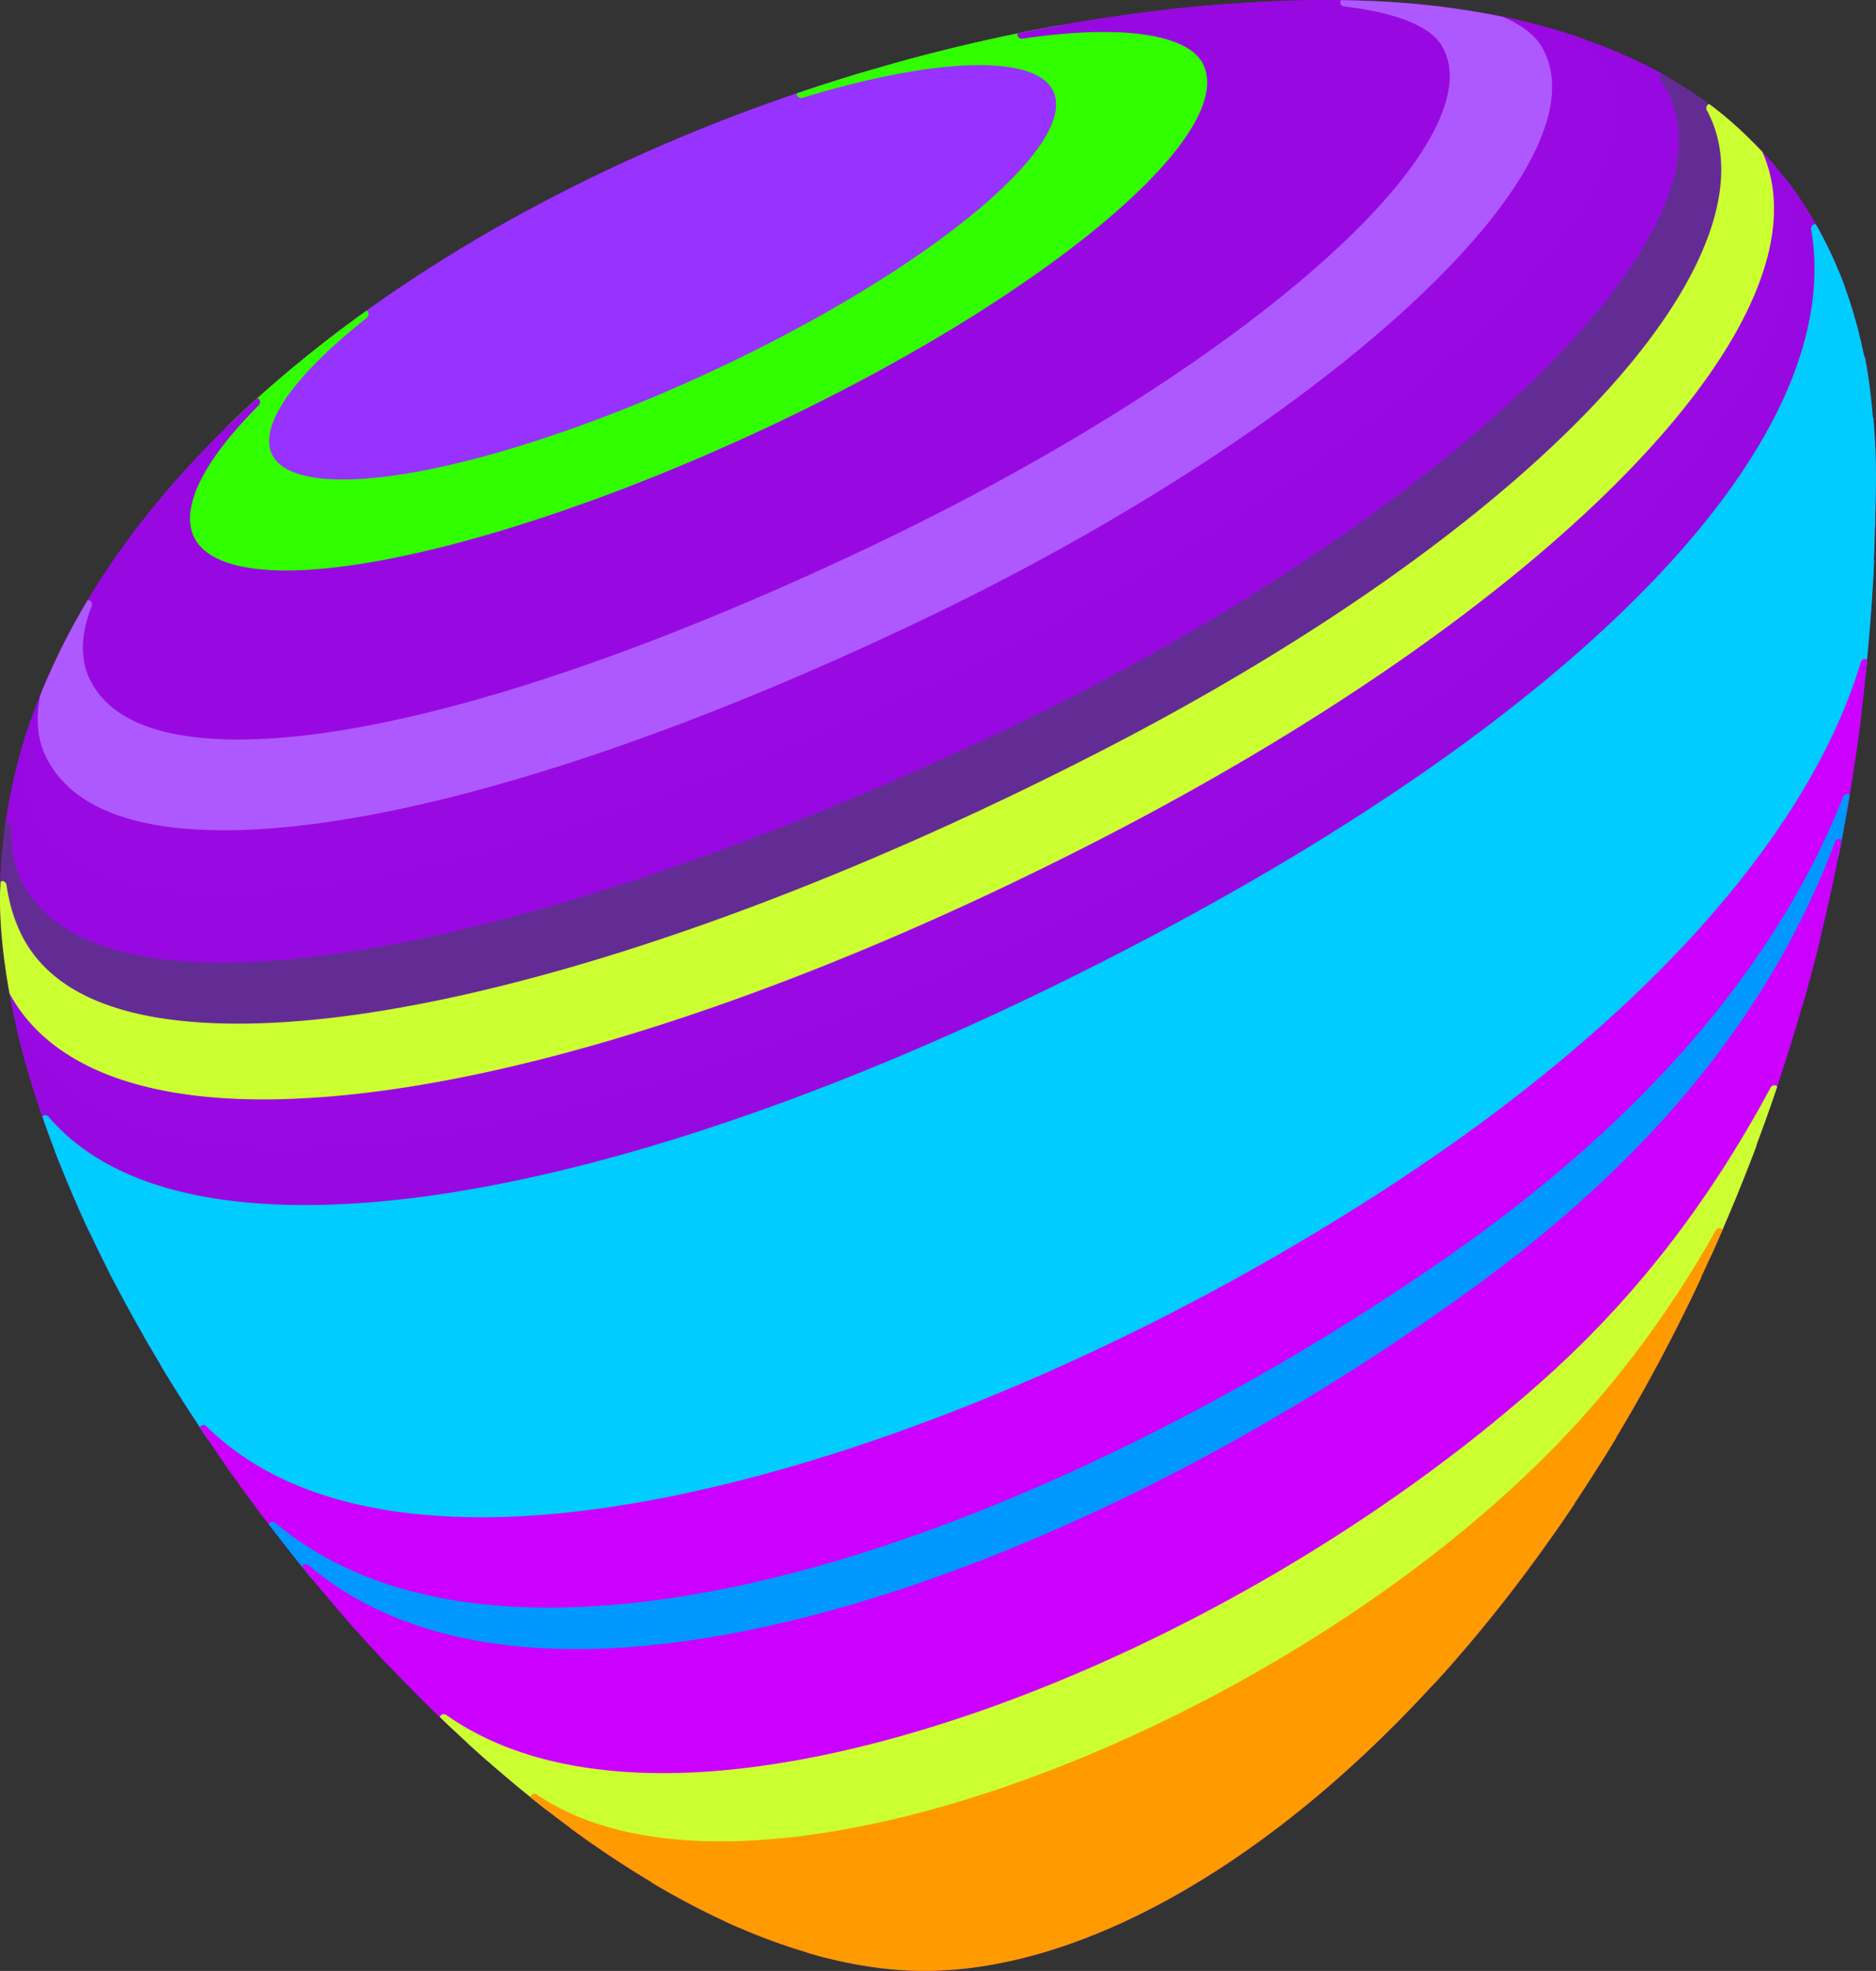 <svg xmlns="http://www.w3.org/2000/svg" xml:space="preserve" style="display:inline" viewBox="0 0 539.541 566.93"><rect x="0" y="0" width="539.541" height="566.93" fill="#333333" stroke="none"/><defs><mask id="a"><image xmlns:xlink="http://www.w3.org/1999/xlink" width="100%" height="100%" mask="url(#mask1)"/></mask></defs><g fill="#990AE3"><path d="M419.434 476.449c-.063-.127-.064-.277-.176-.381a1.266 1.266 0 0 0-.868-.347c-.32 0-.642.121-.886.363-19.216 18.834-51.968 45.584-98.885 66.066-28.334 12.37-53.497 18.645-74.788 18.645-3.631 0-7.136-.19-10.413-.57a1.265 1.265 0 0 0-1.387 1.011c-.031.158.053.293.078.444 11.495 3.39 22.804 5.248 33.742 5.248 46.894.002 103.809-33.08 153.583-90.479"/><path d="M412.585 484.215c14.054-15.381 27.604-32.692 40.293-51.744-.084-.133-.111-.297-.248-.395-.225-.16-.468.268-.725.268-.377 0-1.53 1.363-1.779 1.683-29.367 37.625-88.492 87.776-160.631 110.086-21.198 6.557-40.312 9.881-56.81 9.881-8.395 0-16.034-.865-22.705-2.57a1.266 1.266 0 0 0-1.507.808c-.051.145.012.282.013.43 9.555 4.424 19.044 7.859 28.403 10.271 2.297.17 4.569.4 6.941.4 21.642 0 47.146-6.344 75.803-18.857 42.263-18.453 73.042-41.915 92.952-60.261"/><path d="M464.64 413.037a1.262 1.262 0 0 0-1.721.31C404.425 493.535 293.296 547.402 226.2 547.402c-14.522 0-27.025-2.361-37.161-7.021a1.267 1.267 0 0 0-1.651.564c-.085.164-.042.338-.052.512 8.323 4.982 16.656 9.289 24.947 12.916 6.275 1.35 13 2.15 20.401 2.15 16.752 0 36.118-3.361 57.56-9.992 67.903-21 125.011-67.957 156.369-104.963a469.845 469.845 0 0 0 18.289-28.148c-.089-.129-.123-.291-.262-.383"/><path d="M488.599 367.832c-10.01 17.76-22.618 35.758-38.906 53.754-58.023 64.109-162.945 116.268-233.888 116.268-20.854 0-37.406-3.375-49.827-12.01-.22-.151-1.135-.69-1.384-.69-.396 0-.443-.354-.689-.009-.11.154-.088.339-.12.513 9.538 7.061 19.17 13.326 28.809 18.778 9.636 3.593 20.818 5.505 33.604 5.505 66.172 0 174.479-51.855 234.422-129.568a497.079 497.079 0 0 0 28.714-53.031l-.735.49z"/><path d="M495.126 353.391a1.266 1.266 0 0 0-1.666.512c-11.427 20.281-24.246 38.171-39.19 54.683-60.42 66.756-171.226 121.068-247.004 121.068-21.927 0-39.71-4.523-52.854-13.447a1.265 1.265 0 0 0-1.73.297c-.104.141-.085.312-.123.475 5.954 4.804 11.964 9.279 18.003 13.507 12.067 6.448 27.11 9.903 45.244 9.903 72.773 0 176.333-51.436 235.763-117.1 14.05-15.525 24.511-31.729 33.606-47.354a516.614 516.614 0 0 0 10.218-22.244c-.096-.099-.138-.236-.267-.3"/><path d="M504.851 329.189a1.261 1.261 0 0 0-1.637.553c-10.144 18.879-27.758 46.828-54.073 72.768-56.929 56.113-168.464 116.68-249.392 116.68-25.888 0-47.458-6.095-63.406-18.111a1.264 1.264 0 0 0-1.738.205c-.051.062.003.145-.024.215a378.773 378.773 0 0 0 22.513 19.039c13.146 7.611 29.841 11.646 50.169 11.646 76.4 0 188.048-54.684 248.883-121.899 13.642-15.072 25.459-31.375 36.128-49.466 4.555-10.149 8.895-20.555 12.901-31.295-.11-.114-.173-.266-.324-.335"/><path d="M510.848 312.271a1.267 1.267 0 0 0-1.619.563c-17.726 33.006-38.848 60.277-64.571 83.369-73.479 65.957-180.267 113.83-253.912 113.83-25.661 0-46.65-5.627-62.384-16.726a1.262 1.262 0 0 0-.728-.229c-.367 0-.729.158-.978.461-.094.111-.078.258-.126.389a416.163 416.163 0 0 0 13.535 12.486c15.801 10.146 35.793 15.309 59.683 15.309 81.568 0 193.887-60.942 251.169-117.408 24.295-23.948 41.159-49.514 51.7-68.287 2.983-7.682 5.849-15.483 8.522-23.465-.102-.096-.157-.233-.291-.292"/><path d="M519.736 282.842a1.266 1.266 0 0 0-1.581.707c-15.271 36.404-45.195 75.32-80.051 104.104-78.398 64.742-183.258 109.956-255.004 109.956-31.934 0-57.476-7.787-75.182-24.259a1.263 1.263 0 0 0-.862-.34c-.238 0-.45.14-.656.271 7.737 8.444 15.688 16.555 23.827 24.203 15.741 9.998 35.227 15.08 60.517 15.08 74.21 0 181.707-48.146 255.604-114.478 24.998-22.441 45.599-48.914 63.055-80.561a538.2 538.2 0 0 0 10.64-34.426c-.11-.08-.172-.21-.307-.257"/><path d="M523.246 269.366a1.267 1.267 0 0 0-1.569.653c-15.812 33.526-37.643 70.112-89.857 110.467-84.309 65.154-184.747 107.257-255.884 107.257-31.011 0-56.134-7.652-74.669-22.744a1.26 1.26 0 0 0-.8-.285c-.333 0-.665.133-.913.389-.11.115-.112.273-.17.412a479.193 479.193 0 0 0 11.641 12.818c17.905 14.436 42.043 21.811 72.075 21.811 72.281 0 177.806-45.452 256.616-110.534 33.848-27.951 62.951-65.377 78.846-100.935a542.97 542.97 0 0 0 5.046-19c-.121-.108-.202-.253-.362-.309"/><path d="M529.301 241.396a1.269 1.269 0 0 0-1.531.771c-18.406 48.756-52.388 90.668-103.886 128.131C335.655 434.48 236.748 474.35 165.76 474.35c-32.283 0-58.184-8.106-76.985-24.102a1.267 1.267 0 0 0-1.707.057c-.101.101-.103.242-.164.363a498.878 498.878 0 0 0 15.6 18.338c18.809 14.101 43.398 21.271 73.433 21.271 71.659 0 172.707-42.312 257.431-107.787 50.852-39.297 73.113-75.068 88.947-107.95a546.823 546.823 0 0 0 7.305-32.903c-.112-.077-.182-.201-.319-.241"/><path d="M531.623 228.414a1.269 1.269 0 0 0-1.517.754c-19.086 48.286-57.098 92.622-112.979 131.777C347.119 410 242.233 462.42 157.81 462.42c-32.946 0-59.398-8.197-78.627-24.365a1.273 1.273 0 0 0-.814-.295c-.315 0-.631.117-.874.351-.105.1-.111.243-.175.366 4.003 5.255 8.08 10.453 12.281 15.548 19.174 15.161 44.678 22.86 76.159 22.86 71.494 0 170.972-40.057 259.613-104.537 50.755-36.92 84.534-78.219 103.394-126.056a554.667 554.667 0 0 0 3.228-17.604c-.127-.095-.213-.23-.372-.274"/><path d="M534.911 205.791a1.268 1.268 0 0 0-1.49.784c-20.52 54.587-62.899 103.19-125.967 144.461-94.719 61.979-188.581 97.529-257.521 97.529-35.172 0-63.112-9.166-83.043-27.247a1.259 1.259 0 0 0-.851-.327c-.299 0-.599.104-.837.315-.104.092-.113.23-.181.344a512.176 512.176 0 0 0 14.569 19.835c19.664 15.58 45.854 23.469 78.21 23.469 85.014 0 190.45-52.654 260.776-101.935 55.23-38.699 93.039-82.501 112.652-130.186 1.532-8.819 2.928-17.723 4.05-26.787-.121-.087-.21-.216-.367-.255"/><path d="M536.632 189.596a1.265 1.265 0 0 0-1.456.877c-15.021 49.958-63.084 103.451-135.339 150.625-88.716 57.92-191.248 95.345-261.216 95.345-34.967 0-61.623-8.796-79.23-26.14a1.266 1.266 0 0 0-1.693-.072c-.108.088-.122.228-.193.34a504.43 504.43 0 0 0 9.781 14.269c20.406 17.435 48.09 26.262 82.649 26.262 69.418 0 163.786-35.7 258.907-97.944 62.563-40.941 104.831-89.136 125.886-143.224.87-6.64 1.604-13.355 2.239-20.123-.116-.071-.196-.188-.335-.215"/><path d="M538.841 161.06a1.266 1.266 0 0 0-1.697.927c-11.51 56.244-66.751 118.69-147.769 167.042-100.378 59.906-191.788 92.897-257.395 92.897-36.237 0-64.431-9.87-83.796-29.34a1.266 1.266 0 0 0-1.668-.11c-.126.096-.155.25-.233.379 4.234 7.059 8.75 14.065 13.419 21.016 18.224 16.66 44.646 25.104 78.92 25.104 70.425 0 173.5-37.586 262.599-95.756 71.201-46.486 119.021-99.174 135.273-148.763 1.124-10.953 2.025-22.025 2.51-33.301-.056-.031-.107-.072-.163-.095"/><path d="M539.353 146.102c-.127-.061-.22-.174-.366-.189a1.264 1.264 0 0 0-1.376 1.016c-11.29 57.74-66.762 118.703-156.196 171.659-96.618 57.209-191.081 90.02-259.166 90.02-34.665 0-61.297-8.291-79.156-24.643a1.255 1.255 0 0 0-.855-.334c-.279 0-.559.092-.792.277-.092.074-.105.195-.172.287a468.357 468.357 0 0 0 6.903 11.707l.001.002c19.946 18.965 48.016 28.557 83.804 28.557 66.057 0 157.929-33.119 258.694-93.258 79.854-47.658 134.764-109.04 148.019-164.989v-.004c.341-6.646.546-13.354.658-20.108"/><path d="M538.757 120.039c-.149-.066-.271-.185-.442-.189l-.029-.001c-.664 0-1.218.516-1.263 1.182-3.887 57.732-67.609 128.445-166.3 184.543-99.326 56.457-190.67 87.549-257.207 87.549-36.528 0-63.616-9.365-80.51-27.836a1.268 1.268 0 0 0-1.658-.185c-.118.082-.147.222-.229.332 3.67 7.228 7.646 14.459 11.837 21.676 18.311 15.902 44.926 24.031 79.291 24.031 68.525 0 163.458-32.938 260.456-90.371 88.289-52.278 143.631-112.461 156.553-169.884.113-4.671.284-9.318.284-14.04.001-5.839-.307-11.401-.783-16.807"/><path d="M539.007 125.392c-.475-7.994-1.278-15.685-2.697-22.802-.14-.053-.261-.149-.417-.149a1.262 1.262 0 0 0-1.264 1.243c-1.117 58.519-63.034 125.96-174.348 189.896-95.037 54.588-187.677 85.896-254.163 85.896-36.672 0-63.551-9.463-79.891-28.125a1.264 1.264 0 0 0-1.641-.23c-.112.071-.143.203-.223.299a397.333 397.333 0 0 0 8.307 17.037c17.467 18 44.596 27.196 80.846 27.196 66.969 0 158.758-31.209 258.459-87.879 97.079-55.18 160.423-124.611 167.032-182.382"/><path d="M536.916 106.659c-1.772-10.295-4.474-19.706-7.984-28.316 0 0-.005-.006-.009-.006a1.269 1.269 0 0 0-1.247 1.5c10.815 57.972-59.549 136.652-179.263 200.448-99.161 52.838-188.716 81.938-252.169 81.938-38.151 0-64.573-10.428-78.532-30.992a1.267 1.267 0 0 0-1.636-.411c-.137.072-.188.215-.286.324a351.748 351.748 0 0 0 9.9 23.235c16.941 18.287 43.933 27.629 80.425 27.629 66.915 0 160.014-31.43 255.425-86.231 110.294-63.352 172.302-130.363 175.376-189.118"/><path d="M530.442 82.164a117.988 117.988 0 0 0-8.172-17.596c-.056-.007-.08-.086-.138-.086a1.266 1.266 0 0 0-1.247 1.483c9.996 57.776-58.145 132.306-182.273 199.366-95.643 51.666-187.068 81.298-250.835 81.298-34.56 0-59.394-8.545-73.812-25.395a1.27 1.27 0 0 0-1.605-.269c-.087.051-.11.152-.181.219a310.326 310.326 0 0 0 4.912 13.217c14.919 20.162 41.412 30.355 79.153 30.355 63.86 0 153.839-29.205 253.359-82.236 118.849-63.332 189.212-141.566 180.839-200.356"/><path d="M523.492 66.803c-2.992-5.533-6.306-10.728-10.021-15.491-.143.025-.285.036-.415.112a1.266 1.266 0 0 0-.533 1.585c20.091 47.979-61.84 136.141-186.525 200.71-93.062 48.197-181.826 75.838-243.528 75.838-40.196 0-66.445-11.728-75.907-33.912a1.268 1.268 0 0 0-1.559-.709c-.153.052-.23.189-.349.285 2.148 9.353 5.017 18.982 8.521 28.801 15.053 16.644 40.091 25.14 74.601 25.14 64.174 0 156.038-29.742 252.039-81.603 124.247-67.124 192.69-142.04 183.676-200.756"/><path d="M515.647 54.318c-3.406-4.685-7.076-9.078-11.086-13.089-.133.04-.274.042-.393.128a1.265 1.265 0 0 0-.388 1.605c23.331 45.522-56.018 128.073-188.674 196.288-92.017 47.318-179.319 74.458-239.521 74.458-36.089 0-60.566-10.168-70.784-29.405a40.178 40.178 0 0 1-.792-1.597c-.224-.467-.73-.8-1.236-.8-.11 0-.222.016-.33.05-.15.048-.238.166-.36.251.88 5.475 2.069 11.083 3.483 16.783 10.845 21.662 37.208 33.102 76.898 33.102 62.095 0 151.283-27.746 244.694-76.121 123.96-64.194 205.723-152.021 188.489-201.653"/><path d="M506.844 43.67c-4.705-5-9.717-9.646-15.216-13.704-.154.05-.322.056-.451.167a1.267 1.267 0 0 0-.289 1.561c4.938 9.167 5.47 20.186 1.58 32.751-13.843 44.717-80.818 102.599-174.791 151.057-95.862 49.434-189.016 78.947-249.187 78.947-32.337 0-53.147-8.312-61.856-24.706-2.355-4.435-3.958-9.554-4.764-15.216a1.266 1.266 0 0 0-1.252-1.087c-.028 0-.057 0-.083.002-.14.009-.23.116-.354.165-.045 1.485-.201 2.952-.201 4.444 0 8.764 1.012 18.063 2.745 27.682 10.763 19.949 35.935 30.508 72.862 30.508 60.591 0 148.314-27.242 240.678-74.738C448.494 173.507 527.887 90.833 506.844 43.67"/><path d="M494.901 65.152c3.957-12.812 3.418-24.118-1.404-33.705-4.901-3.772-10.129-7.131-15.604-10.167-.104.063-.239.051-.324.146a1.266 1.266 0 0 0-.075 1.589c.419.573.811 1.152 1.164 1.742 4.709 7.867 5.419 17.43 2.11 28.426-13.464 44.725-91.962 109.032-190.896 156.382-88.084 42.16-172.528 67.329-225.888 67.329-30.827 0-50.362-8.091-58.061-24.049-1.884-3.905-2.787-8.958-2.687-15.018a1.265 1.265 0 0 0-1.267-1.287c-.114 0-.196.084-.302.113C.668 243.569.02 250.548 0 257.624c.948 4.901 2.328 9.41 4.397 13.308 9.183 17.287 30.746 26.05 64.093 26.05 60.555 0 154.143-29.617 250.346-79.228 94.592-48.777 162.057-107.252 176.065-152.602"/><path d="M483.19 53.913c3.523-11.706 2.729-21.954-2.361-30.458-.199-.334-.438-.658-.657-.987-9.085-5.27-18.989-9.43-29.408-12.754-.135.123-.358.111-.431.29-.252.615.015 1.32.608 1.615 4.764 2.356 7.982 4.788 9.567 7.225 4.088 6.281 4.841 14.094 2.238 23.224-11.955 41.954-93.225 106.433-193.235 153.317-82.786 38.81-157.963 61.069-206.254 61.069-28.649 0-47.188-7.808-53.613-22.579-2.235-5.14-2.555-12.027-.95-20.471a157.87 157.87 0 0 1 1.385-4.28 1.264 1.264 0 0 0-1.2-1.672c-.072 0-.095.107-.166.12C4.886 218.646 2.289 229.996 1 241.573c.283 4.769 1.035 9.038 2.643 12.373 8.158 16.908 28.46 25.482 60.342 25.482 53.72 0 138.572-25.263 226.98-67.578C390.492 164.215 469.538 99.269 483.19 53.913"/><path d="M465.183 42.761c2.812-9.865 1.953-18.377-2.552-25.299-1.424-2.187-3.903-4.316-7.347-6.357-8.858-3.106-18.161-5.51-27.779-7.273-.179.16-.47.165-.533.41a1.265 1.265 0 0 0 .809 1.522c6.764 2.346 11.253 5.316 13.348 8.83 3.163 5.307 3.57 11.979 1.21 19.831-11.566 38.453-83.978 96.266-176.087 140.592-80.918 38.939-154.443 61.272-201.724 61.272-25.785 0-42.759-6.848-49.085-19.803-2.726-5.585-2.831-12.475-.311-20.48a1.266 1.266 0 0 0-1.206-1.648c-.028 0-.038.041-.066.043-3.32 7.561-6.111 15.256-8.273 23.083-.799 6.943-.264 12.798 1.739 17.401 6.857 15.767 26.199 24.101 55.934 24.101 49.365 0 122.996-21.773 207.33-61.308C372.825 149.75 452.848 86.045 465.183 42.761"/><path d="M444.762 35.156c2.575-8.562 2.083-15.916-1.461-21.859-1.972-3.31-5.734-6.12-11.034-8.439C417.376 1.76 401.7.212 385.659.07c-.073.148-.197.267-.21.443a1.266 1.266 0 0 0 1.115 1.341c15.163 1.796 24.908 5.751 28.18 11.437 2.619 4.552 2.899 10.196.833 16.775-10.73 34.159-79.949 87.052-168.328 128.625-74.073 34.843-137.555 54.032-178.752 54.032-22.76 0-37.114-5.835-42.666-17.343-2.835-5.878-2.648-12.959.554-21.045a1.267 1.267 0 0 0-.582-1.585 1.26 1.26 0 0 0-.563-.14c-5.362 8.921-9.934 18.077-13.669 27.44-1.316 6.67-.838 12.561 1.599 17.549 6.875 14.083 24.156 21.223 51.358 21.223 47.647 0 121.572-22.424 202.821-61.522 92.702-44.612 165.658-103.063 177.413-142.144"/><path d="M417.991 30.824c2.287-7.282 1.934-13.606-1.055-18.797-3.223-5.604-11.219-9.538-23.748-11.751C389.85.156 386.519 0 383.146 0c-15.314 0-30.945.939-46.704 2.678-.057.162-.168.302-.153.484.05.663.603 1.172 1.262 1.172l.054-.001c2.92-.123 5.748-.186 8.467-.186 20.604 0 33.867 3.53 37.35 9.94 2.095 3.859 2.258 8.573.481 14.013-9.372 28.723-72.036 75.355-152.39 113.399-63.339 29.99-120.804 47.19-157.661 47.19-19.285 0-31.716-4.824-35.95-13.95-2.883-6.22-1.365-14.274 4.51-23.939a1.268 1.268 0 0 0-.362-1.7c-.126-.087-.275-.094-.415-.13-6.905 8.745-13.053 17.765-18.385 27.033-2.525 7.748-2.521 14.625.302 20.477 6.01 12.458 21.132 18.776 44.946 18.776 41.562 0 105.427-19.275 179.828-54.274 88.969-41.851 158.737-95.374 169.665-130.158"/><path d="M347.174 1.633c-18.022 1.555-36.262 4.259-54.473 7.979-.035.157-.13.294-.103.462a1.268 1.268 0 0 0 1.43 1.036c8.688-1.265 16.597-1.907 23.502-1.907 15.673 0 25.84 3.388 28.629 9.541 9.494 20.939-47.869 68.176-127.874 105.301-53.241 24.705-105.353 40.053-135.995 40.053-14.414 0-23.599-3.376-26.562-9.764-3.886-8.382 2.754-21.796 18.698-37.771a1.269 1.269 0 0 0 .02-1.77c-.129-.134-.312-.138-.475-.203-13.446 12.165-25.408 25.088-35.634 38.643-4.524 8.826-5.58 16.432-2.733 22.571 4.679 10.087 17.903 15.417 38.246 15.417 37.218 0 95.078-17.288 158.745-47.432 82.217-38.928 143.989-85.104 153.713-114.903 1.999-6.128 1.775-11.514-.665-16.008-4.939-9.091-23.391-11.153-38.469-11.245"/><path d="M348.466 17.697c-3.271-7.215-13.97-11.029-30.937-11.029-4.14 0-8.714.292-13.502.74-25.149 4.537-50.31 11.097-74.821 19.434-.014.162-.09.313-.037.477a1.267 1.267 0 0 0 1.573.826c20.256-6.154 37.862-9.407 50.917-9.407 11.632 0 18.986 2.604 21.271 7.53 7.338 15.84-36.936 52.059-98.694 80.736-41.069 19.073-81.548 30.921-105.637 30.921-11.127 0-18.179-2.525-20.393-7.3-3.797-8.196 6.169-22.498 27.343-39.238.54-.428.64-1.208.225-1.757-.107-.144-.292-.136-.439-.219-14.367 10.31-27.725 21.313-39.717 32.986-11.671 13.607-15.932 24.923-12.185 33.003 3.456 7.452 13.165 11.23 28.857 11.23 31.458 0 82.694-15.061 137.061-40.288 84.014-38.985 139.521-85.693 129.115-108.645"/><path d="M305.227 25.203c-2.77-5.973-10.701-9.002-23.577-9.002-9.339 0-21.102 1.686-34.339 4.83-56.54 16.983-110.416 43.54-153.41 76.921-15.178 13.936-21.664 25.811-17.991 33.738 2.696 5.818 10.33 8.768 22.689 8.768 24.435 0 65.32-11.938 106.703-31.156 65.159-30.257 108.118-66.412 99.925-84.099M189.502 89.162c-27.56 12.657-54.056 20.521-69.149 20.521-6.244 0-10.162-1.345-11.33-3.89-3.892-8.481 21.038-30.926 64.354-50.819 26.595-12.216 52.769-19.804 68.307-19.805 6.729 0 10.939 1.42 12.172 4.105 3.706 8.076-19.846 29.446-64.354 49.888"/><path d="M256.156 38.217c-1.699-3.703-6.568-5.581-14.473-5.581-15.879 0-42.458 7.677-69.364 20.036-36.725 16.866-71.303 41.743-65.597 54.178 1.634 3.561 6.22 5.366 13.631 5.366 15.436 0 42.336-7.952 70.205-20.752 36.953-16.971 71.351-40.711 65.598-53.247m-35.471 11.467c-1.302 4.687-14.385 14.968-36.868 25.55-17.512 8.245-34.354 13.573-42.908 13.573-2.391 0-4.062-.448-4.582-1.227-.084-.126-.34-.509-.093-1.399 1.34-4.815 14.7-15.552 36.827-25.967 17.011-8.008 33.735-13.183 42.604-13.183 2.577 0 4.371.475 4.923 1.302.081.123.333.5.097 1.351"/><path d="M222.693 46.926c-1.091-1.634-3.389-2.428-7.027-2.428-9.213 0-26.36 5.269-43.684 13.423-20.676 9.733-36.379 21.075-38.188 27.581-.461 1.661-.023 2.811.426 3.484 1.058 1.583 3.246 2.353 6.688 2.353 8.896 0 26.162-5.422 43.986-13.813 17.569-8.27 36.204-19.876 38.229-27.164.454-1.628.017-2.767-.43-3.436"/><path d="M222.693 46.926c-1.091-1.634-3.389-2.428-7.027-2.428-9.213 0-26.36 5.269-43.684 13.423-20.676 9.733-36.379 21.075-38.188 27.581-.461 1.661-.023 2.811.426 3.484 1.058 1.583 3.246 2.353 6.688 2.353 8.896 0 26.162-5.422 43.986-13.813 17.569-8.27 36.204-19.876 38.229-27.164.454-1.628.017-2.767-.43-3.436" style="fill:#9832ff"/><path d="M256.156 38.217c-1.699-3.703-6.568-5.581-14.473-5.581-15.879 0-42.458 7.677-69.364 20.036-36.725 16.866-71.303 41.743-65.597 54.178 1.634 3.561 6.22 5.366 13.631 5.366 15.436 0 42.336-7.952 70.205-20.752 36.953-16.971 71.351-40.711 65.598-53.247m-35.471 11.467c-1.302 4.687-14.385 14.968-36.868 25.55-17.512 8.245-34.354 13.573-42.908 13.573-2.391 0-4.062-.448-4.582-1.227-.084-.126-.34-.509-.093-1.399 1.34-4.815 14.7-15.552 36.827-25.967 17.011-8.008 33.735-13.183 42.604-13.183 2.577 0 4.371.475 4.923 1.302.081.123.333.5.097 1.351" style="fill:#9832ff"/><path d="M305.227 25.203c-2.77-5.973-10.701-9.002-23.577-9.002-9.339 0-21.102 1.686-34.339 4.83-56.54 16.983-110.416 43.54-153.41 76.921-15.178 13.936-21.664 25.811-17.991 33.738 2.696 5.818 10.33 8.768 22.689 8.768 24.435 0 65.32-11.938 106.703-31.156 65.159-30.257 108.118-66.412 99.925-84.099M189.502 89.162c-27.56 12.657-54.056 20.521-69.149 20.521-6.244 0-10.162-1.345-11.33-3.89-3.892-8.481 21.038-30.926 64.354-50.819 26.595-12.216 52.769-19.804 68.307-19.805 6.729 0 10.939 1.42 12.172 4.105 3.706 8.076-19.846 29.446-64.354 49.888" style="fill:#9832ff"/><path d="M348.466 17.697c-3.271-7.215-13.97-11.029-30.937-11.029-4.14 0-8.714.292-13.502.74-25.149 4.537-50.31 11.097-74.821 19.434-.014.162-.09.313-.037.477a1.267 1.267 0 0 0 1.573.826c20.256-6.154 37.862-9.407 50.917-9.407 11.632 0 18.986 2.604 21.271 7.53 7.338 15.84-36.936 52.059-98.694 80.736-41.069 19.073-81.548 30.921-105.637 30.921-11.127 0-18.179-2.525-20.393-7.3-3.797-8.196 6.169-22.498 27.343-39.238.54-.428.64-1.208.225-1.757-.107-.144-.292-.136-.439-.219-14.367 10.31-27.725 21.313-39.717 32.986-11.671 13.607-15.932 24.923-12.185 33.003 3.456 7.452 13.165 11.23 28.857 11.23 31.458 0 82.694-15.061 137.061-40.288 84.014-38.985 139.521-85.693 129.115-108.645" style="fill:#31ff00"/><path d="M347.174 1.633c-18.022 1.555-36.262 4.259-54.473 7.979-.035.157-.13.294-.103.462a1.268 1.268 0 0 0 1.43 1.036c8.688-1.265 16.597-1.907 23.502-1.907 15.673 0 25.84 3.388 28.629 9.541 9.494 20.939-47.869 68.176-127.874 105.301-53.241 24.705-105.353 40.053-135.995 40.053-14.414 0-23.599-3.376-26.562-9.764-3.886-8.382 2.754-21.796 18.698-37.771a1.269 1.269 0 0 0 .02-1.77c-.129-.134-.312-.138-.475-.203-13.446 12.165-25.408 25.088-35.634 38.643-4.524 8.826-5.58 16.432-2.733 22.571 4.679 10.087 17.903 15.417 38.246 15.417 37.218 0 95.078-17.288 158.745-47.432 82.217-38.928 143.989-85.104 153.713-114.903 1.999-6.128 1.775-11.514-.665-16.008-4.939-9.091-23.391-11.153-38.469-11.245" style="fill:#9809e2"/><path d="M417.991 30.824c2.287-7.282 1.934-13.606-1.055-18.797-3.223-5.604-11.219-9.538-23.748-11.751C389.85.156 386.519 0 383.146 0c-15.314 0-30.945.939-46.704 2.678-.057.162-.168.302-.153.484.05.663.603 1.172 1.262 1.172l.054-.001c2.92-.123 5.748-.186 8.467-.186 20.604 0 33.867 3.53 37.35 9.94 2.095 3.859 2.258 8.573.481 14.013-9.372 28.723-72.036 75.355-152.39 113.399-63.339 29.99-120.804 47.19-157.661 47.19-19.285 0-31.716-4.824-35.95-13.95-2.883-6.22-1.365-14.274 4.51-23.939a1.268 1.268 0 0 0-.362-1.7c-.126-.087-.275-.094-.415-.13-6.905 8.745-13.053 17.765-18.385 27.033-2.525 7.748-2.521 14.625.302 20.477 6.01 12.458 21.132 18.776 44.946 18.776 41.562 0 105.427-19.275 179.828-54.274 88.969-41.851 158.737-95.374 169.665-130.158" style="fill:#9809e2"/><path d="M444.762 35.156c2.575-8.562 2.083-15.916-1.461-21.859-1.972-3.31-5.734-6.12-11.034-8.439C417.376 1.76 401.7.212 385.659.07c-.073.148-.197.267-.21.443a1.266 1.266 0 0 0 1.115 1.341c15.163 1.796 24.908 5.751 28.18 11.437 2.619 4.552 2.899 10.196.833 16.775-10.73 34.159-79.949 87.052-168.328 128.625-74.073 34.843-137.555 54.032-178.752 54.032-22.76 0-37.114-5.835-42.666-17.343-2.835-5.878-2.648-12.959.554-21.045a1.267 1.267 0 0 0-.582-1.585 1.26 1.26 0 0 0-.563-.14c-5.362 8.921-9.934 18.077-13.669 27.44-1.316 6.67-.838 12.561 1.599 17.549 6.875 14.083 24.156 21.223 51.358 21.223 47.647 0 121.572-22.424 202.821-61.522 92.702-44.612 165.658-103.063 177.413-142.144" style="fill:#ae59ff"/><path d="M465.183 42.761c2.812-9.865 1.953-18.377-2.552-25.299-1.424-2.187-3.903-4.316-7.347-6.357-8.858-3.106-18.161-5.51-27.779-7.273-.179.16-.47.165-.533.41a1.265 1.265 0 0 0 .809 1.522c6.764 2.346 11.253 5.316 13.348 8.83 3.163 5.307 3.57 11.979 1.21 19.831-11.566 38.453-83.978 96.266-176.087 140.592-80.918 38.939-154.443 61.272-201.724 61.272-25.785 0-42.759-6.848-49.085-19.803-2.726-5.585-2.831-12.475-.311-20.48a1.266 1.266 0 0 0-1.206-1.648c-.028 0-.038.041-.066.043-3.32 7.561-6.111 15.256-8.273 23.083-.799 6.943-.264 12.798 1.739 17.401 6.857 15.767 26.199 24.101 55.934 24.101 49.365 0 122.996-21.773 207.33-61.308C372.825 149.75 452.848 86.045 465.183 42.761" style="fill:transparent"/><path d="M483.19 53.913c3.523-11.706 2.729-21.954-2.361-30.458-.199-.334-.438-.658-.657-.987-9.085-5.27-18.989-9.43-29.408-12.754-.135.123-.358.111-.431.29-.252.615.015 1.32.608 1.615 4.764 2.356 7.982 4.788 9.567 7.225 4.088 6.281 4.841 14.094 2.238 23.224-11.955 41.954-93.225 106.433-193.235 153.317-82.786 38.81-157.963 61.069-206.254 61.069-28.649 0-47.188-7.808-53.613-22.579-2.235-5.14-2.555-12.027-.95-20.471a157.87 157.87 0 0 1 1.385-4.28 1.264 1.264 0 0 0-1.2-1.672c-.072 0-.095.107-.166.12C4.886 218.646 2.289 229.996 1 241.573c.283 4.769 1.035 9.038 2.643 12.373 8.158 16.908 28.46 25.482 60.342 25.482 53.72 0 138.572-25.263 226.98-67.578C390.492 164.215 469.538 99.269 483.19 53.913" style="fill:#9809e2"/><path d="M494.901 65.152c3.957-12.812 3.418-24.118-1.404-33.705-4.901-3.772-10.129-7.131-15.604-10.167-.104.063-.239.051-.324.146a1.266 1.266 0 0 0-.075 1.589c.419.573.811 1.152 1.164 1.742 4.709 7.867 5.419 17.43 2.11 28.426-13.464 44.725-91.962 109.032-190.896 156.382-88.084 42.16-172.528 67.329-225.888 67.329-30.827 0-50.362-8.091-58.061-24.049-1.884-3.905-2.787-8.958-2.687-15.018a1.265 1.265 0 0 0-1.267-1.287c-.114 0-.196.084-.302.113C.668 243.569.02 250.548 0 257.624c.948 4.901 2.328 9.41 4.397 13.308 9.183 17.287 30.746 26.05 64.093 26.05 60.555 0 154.143-29.617 250.346-79.228 94.592-48.777 162.057-107.252 176.065-152.602" style="fill:#632c95"/><path d="M506.844 43.67c-4.705-5-9.717-9.646-15.216-13.704-.154.05-.322.056-.451.167a1.267 1.267 0 0 0-.289 1.561c4.938 9.167 5.47 20.186 1.58 32.751-13.843 44.717-80.818 102.599-174.791 151.057-95.862 49.434-189.016 78.947-249.187 78.947-32.337 0-53.147-8.312-61.856-24.706-2.355-4.435-3.958-9.554-4.764-15.216a1.266 1.266 0 0 0-1.252-1.087c-.028 0-.057 0-.083.002-.14.009-.23.116-.354.165-.045 1.485-.201 2.952-.201 4.444 0 8.764 1.012 18.063 2.745 27.682 10.763 19.949 35.935 30.508 72.862 30.508 60.591 0 148.314-27.242 240.678-74.738C448.494 173.507 527.887 90.833 506.844 43.67" style="fill:#ccff31"/><path d="M515.647 54.318c-3.406-4.685-7.076-9.078-11.086-13.089-.133.04-.274.042-.393.128a1.265 1.265 0 0 0-.388 1.605c23.331 45.522-56.018 128.073-188.674 196.288-92.017 47.318-179.319 74.458-239.521 74.458-36.089 0-60.566-10.168-70.784-29.405a40.178 40.178 0 0 1-.792-1.597c-.224-.467-.73-.8-1.236-.8-.11 0-.222.016-.33.05-.15.048-.238.166-.36.251.88 5.475 2.069 11.083 3.483 16.783 10.845 21.662 37.208 33.102 76.898 33.102 62.095 0 151.283-27.746 244.694-76.121 123.96-64.194 205.723-152.021 188.489-201.653" style="fill:transparent"/><path d="M523.492 66.803c-2.992-5.533-6.306-10.728-10.021-15.491-.143.025-.285.036-.415.112a1.266 1.266 0 0 0-.533 1.585c20.091 47.979-61.84 136.141-186.525 200.71-93.062 48.197-181.826 75.838-243.528 75.838-40.196 0-66.445-11.728-75.907-33.912a1.268 1.268 0 0 0-1.559-.709c-.153.052-.23.189-.349.285 2.148 9.353 5.017 18.982 8.521 28.801 15.053 16.644 40.091 25.14 74.601 25.14 64.174 0 156.038-29.742 252.039-81.603 124.247-67.124 192.69-142.04 183.676-200.756" style="fill:#9809e2"/><path d="M530.442 82.164a117.988 117.988 0 0 0-8.172-17.596c-.056-.007-.08-.086-.138-.086a1.266 1.266 0 0 0-1.247 1.483c9.996 57.776-58.145 132.306-182.273 199.366-95.643 51.666-187.068 81.298-250.835 81.298-34.56 0-59.394-8.545-73.812-25.395a1.27 1.27 0 0 0-1.605-.269c-.087.051-.11.152-.181.219a310.326 310.326 0 0 0 4.912 13.217c14.919 20.162 41.412 30.355 79.153 30.355 63.86 0 153.839-29.205 253.359-82.236 118.849-63.332 189.212-141.566 180.839-200.356" style="fill:#0cf"/><path d="M536.916 106.659c-1.772-10.295-4.474-19.706-7.984-28.316 0 0-.005-.006-.009-.006a1.269 1.269 0 0 0-1.247 1.5c10.815 57.972-59.549 136.652-179.263 200.448-99.161 52.838-188.716 81.938-252.169 81.938-38.151 0-64.573-10.428-78.532-30.992a1.267 1.267 0 0 0-1.636-.411c-.137.072-.188.215-.286.324a351.748 351.748 0 0 0 9.9 23.235c16.941 18.287 43.933 27.629 80.425 27.629 66.915 0 160.014-31.43 255.425-86.231 110.294-63.352 172.302-130.363 175.376-189.118" style="fill:#0cf"/><path d="M539.007 125.392c-.475-7.994-1.278-15.685-2.697-22.802-.14-.053-.261-.149-.417-.149a1.262 1.262 0 0 0-1.264 1.243c-1.117 58.519-63.034 125.96-174.348 189.896-95.037 54.588-187.677 85.896-254.163 85.896-36.672 0-63.551-9.463-79.891-28.125a1.264 1.264 0 0 0-1.641-.23c-.112.071-.143.203-.223.299a397.333 397.333 0 0 0 8.307 17.037c17.467 18 44.596 27.196 80.846 27.196 66.969 0 158.758-31.209 258.459-87.879 97.079-55.18 160.423-124.611 167.032-182.382" style="fill:#0cf"/><path d="M538.757 120.039c-.149-.066-.271-.185-.442-.189l-.029-.001c-.664 0-1.218.516-1.263 1.182-3.887 57.732-67.609 128.445-166.3 184.543-99.326 56.457-190.67 87.549-257.207 87.549-36.528 0-63.616-9.365-80.51-27.836a1.268 1.268 0 0 0-1.658-.185c-.118.082-.147.222-.229.332 3.67 7.228 7.646 14.459 11.837 21.676 18.311 15.902 44.926 24.031 79.291 24.031 68.525 0 163.458-32.938 260.456-90.371 88.289-52.278 143.631-112.461 156.553-169.884.113-4.671.284-9.318.284-14.04.001-5.839-.307-11.401-.783-16.807" style="fill:#0cf"/><path d="M539.353 146.102c-.127-.061-.22-.174-.366-.189a1.264 1.264 0 0 0-1.376 1.016c-11.29 57.74-66.762 118.703-156.196 171.659-96.618 57.209-191.081 90.02-259.166 90.02-34.665 0-61.297-8.291-79.156-24.643a1.255 1.255 0 0 0-.855-.334c-.279 0-.559.092-.792.277-.092.074-.105.195-.172.287a468.357 468.357 0 0 0 6.903 11.707l.001.002c19.946 18.965 48.016 28.557 83.804 28.557 66.057 0 157.929-33.119 258.694-93.258 79.854-47.658 134.764-109.04 148.019-164.989v-.004c.341-6.646.546-13.354.658-20.108" style="fill:#0cf"/><path d="M538.841 161.06a1.266 1.266 0 0 0-1.697.927c-11.51 56.244-66.751 118.69-147.769 167.042-100.378 59.906-191.788 92.897-257.395 92.897-36.237 0-64.431-9.87-83.796-29.34a1.266 1.266 0 0 0-1.668-.11c-.126.096-.155.25-.233.379 4.234 7.059 8.75 14.065 13.419 21.016 18.224 16.66 44.646 25.104 78.92 25.104 70.425 0 173.5-37.586 262.599-95.756 71.201-46.486 119.021-99.174 135.273-148.763 1.124-10.953 2.025-22.025 2.51-33.301-.056-.031-.107-.072-.163-.095" style="fill:#0cf"/><path d="M536.632 189.596a1.265 1.265 0 0 0-1.456.877c-15.021 49.958-63.084 103.451-135.339 150.625-88.716 57.92-191.248 95.345-261.216 95.345-34.967 0-61.623-8.796-79.23-26.14a1.266 1.266 0 0 0-1.693-.072c-.108.088-.122.228-.193.34a504.43 504.43 0 0 0 9.781 14.269c20.406 17.435 48.09 26.262 82.649 26.262 69.418 0 163.786-35.7 258.907-97.944 62.563-40.941 104.831-89.136 125.886-143.224.87-6.64 1.604-13.355 2.239-20.123-.116-.071-.196-.188-.335-.215" style="fill:#cb00ff"/><path d="M534.911 205.791a1.268 1.268 0 0 0-1.49.784c-20.52 54.587-62.899 103.19-125.967 144.461-94.719 61.979-188.581 97.529-257.521 97.529-35.172 0-63.112-9.166-83.043-27.247a1.259 1.259 0 0 0-.851-.327c-.299 0-.599.104-.837.315-.104.092-.113.23-.181.344a512.176 512.176 0 0 0 14.569 19.835c19.664 15.58 45.854 23.469 78.21 23.469 85.014 0 190.45-52.654 260.776-101.935 55.23-38.699 93.039-82.501 112.652-130.186 1.532-8.819 2.928-17.723 4.05-26.787-.121-.087-.21-.216-.367-.255" style="fill:#cb00ff"/><path d="M531.623 228.414a1.269 1.269 0 0 0-1.517.754c-19.086 48.286-57.098 92.622-112.979 131.777C347.119 410 242.233 462.42 157.81 462.42c-32.946 0-59.398-8.197-78.627-24.365a1.273 1.273 0 0 0-.814-.295c-.315 0-.631.117-.874.351-.105.1-.111.243-.175.366 4.003 5.255 8.08 10.453 12.281 15.548 19.174 15.161 44.678 22.86 76.159 22.86 71.494 0 170.972-40.057 259.613-104.537 50.755-36.92 84.534-78.219 103.394-126.056a554.667 554.667 0 0 0 3.228-17.604c-.127-.095-.213-.23-.372-.274" style="fill:#0098ff"/><path d="M529.301 241.396a1.269 1.269 0 0 0-1.531.771c-18.406 48.756-52.388 90.668-103.886 128.131C335.655 434.48 236.748 474.35 165.76 474.35c-32.283 0-58.184-8.106-76.985-24.102a1.267 1.267 0 0 0-1.707.057c-.101.101-.103.242-.164.363a498.878 498.878 0 0 0 15.6 18.338c18.809 14.101 43.398 21.271 73.433 21.271 71.659 0 172.707-42.312 257.431-107.787 50.852-39.297 73.113-75.068 88.947-107.95a546.823 546.823 0 0 0 7.305-32.903c-.112-.077-.182-.201-.319-.241" style="fill:#cb00ff"/><path d="M523.246 269.366a1.267 1.267 0 0 0-1.569.653c-15.812 33.526-37.643 70.112-89.857 110.467-84.309 65.154-184.747 107.257-255.884 107.257-31.011 0-56.134-7.652-74.669-22.744a1.26 1.26 0 0 0-.8-.285c-.333 0-.665.133-.913.389-.11.115-.112.273-.17.412a479.193 479.193 0 0 0 11.641 12.818c17.905 14.436 42.043 21.811 72.075 21.811 72.281 0 177.806-45.452 256.616-110.534 33.848-27.951 62.951-65.377 78.846-100.935a542.97 542.97 0 0 0 5.046-19c-.121-.108-.202-.253-.362-.309" style="fill:#cb00ff"/><path d="M519.736 282.842a1.266 1.266 0 0 0-1.581.707c-15.271 36.404-45.195 75.32-80.051 104.104-78.398 64.742-183.258 109.956-255.004 109.956-31.934 0-57.476-7.787-75.182-24.259a1.263 1.263 0 0 0-.862-.34c-.238 0-.45.14-.656.271 7.737 8.444 15.688 16.555 23.827 24.203 15.741 9.998 35.227 15.08 60.517 15.08 74.21 0 181.707-48.146 255.604-114.478 24.998-22.441 45.599-48.914 63.055-80.561a538.2 538.2 0 0 0 10.64-34.426c-.11-.08-.172-.21-.307-.257" style="fill:#cb00ff"/><path d="M510.848 312.271a1.267 1.267 0 0 0-1.619.563c-17.726 33.006-38.848 60.277-64.571 83.369-73.479 65.957-180.267 113.83-253.912 113.83-25.661 0-46.65-5.627-62.384-16.726a1.262 1.262 0 0 0-.728-.229c-.367 0-.729.158-.978.461-.094.111-.078.258-.126.389a416.163 416.163 0 0 0 13.535 12.486c15.801 10.146 35.793 15.309 59.683 15.309 81.568 0 193.887-60.942 251.169-117.408 24.295-23.948 41.159-49.514 51.7-68.287 2.983-7.682 5.849-15.483 8.522-23.465-.102-.096-.157-.233-.291-.292" style="fill:#ccff31"/><path d="M504.851 329.189a1.261 1.261 0 0 0-1.637.553c-10.144 18.879-27.758 46.828-54.073 72.768-56.929 56.113-168.464 116.68-249.392 116.68-25.888 0-47.458-6.095-63.406-18.111a1.264 1.264 0 0 0-1.738.205c-.051.062.003.145-.024.215a378.773 378.773 0 0 0 22.513 19.039c13.146 7.611 29.841 11.646 50.169 11.646 76.4 0 188.048-54.684 248.883-121.899 13.642-15.072 25.459-31.375 36.128-49.466 4.555-10.149 8.895-20.555 12.901-31.295-.11-.114-.173-.266-.324-.335" style="fill:#ccff31"/><path d="M495.126 353.391a1.266 1.266 0 0 0-1.666.512c-11.427 20.281-24.246 38.171-39.19 54.683-60.42 66.756-171.226 121.068-247.004 121.068-21.927 0-39.71-4.523-52.854-13.447a1.265 1.265 0 0 0-1.73.297c-.104.141-.085.312-.123.475 5.954 4.804 11.964 9.279 18.003 13.507 12.067 6.448 27.11 9.903 45.244 9.903 72.773 0 176.333-51.436 235.763-117.1 14.05-15.525 24.511-31.729 33.606-47.354a516.614 516.614 0 0 0 10.218-22.244c-.096-.099-.138-.236-.267-.3" style="fill:#ff9a00"/><path d="M488.599 367.832c-10.01 17.76-22.618 35.758-38.906 53.754-58.023 64.109-162.945 116.268-233.888 116.268-20.854 0-37.406-3.375-49.827-12.01-.22-.151-1.135-.69-1.384-.69-.396 0-.443-.354-.689-.009-.11.154-.088.339-.12.513 9.538 7.061 19.17 13.326 28.809 18.778 9.636 3.593 20.818 5.505 33.604 5.505 66.172 0 174.479-51.855 234.422-129.568a497.079 497.079 0 0 0 28.714-53.031l-.735.49z" style="fill:#ff9a00"/><path d="M464.64 413.037a1.262 1.262 0 0 0-1.721.31C404.425 493.535 293.296 547.402 226.2 547.402c-14.522 0-27.025-2.361-37.161-7.021a1.267 1.267 0 0 0-1.651.564c-.085.164-.042.338-.052.512 8.323 4.982 16.656 9.289 24.947 12.916 6.275 1.35 13 2.15 20.401 2.15 16.752 0 36.118-3.361 57.56-9.992 67.903-21 125.011-67.957 156.369-104.963a469.845 469.845 0 0 0 18.289-28.148c-.089-.129-.123-.291-.262-.383" style="fill:#ff9a00"/><path d="M412.585 484.215c14.054-15.381 27.604-32.692 40.293-51.744-.084-.133-.111-.297-.248-.395-.225-.16-.468.268-.725.268-.377 0-1.53 1.363-1.779 1.683-29.367 37.625-88.492 87.776-160.631 110.086-21.198 6.557-40.312 9.881-56.81 9.881-8.395 0-16.034-.865-22.705-2.57a1.266 1.266 0 0 0-1.507.808c-.051.145.012.282.013.43 9.555 4.424 19.044 7.859 28.403 10.271 2.297.17 4.569.4 6.941.4 21.642 0 47.146-6.344 75.803-18.857 42.263-18.453 73.042-41.915 92.952-60.261" style="fill:#ff9a00"/><path d="M419.434 476.449c-.063-.127-.064-.277-.176-.381a1.266 1.266 0 0 0-.868-.347c-.32 0-.642.121-.886.363-19.216 18.834-51.968 45.584-98.885 66.066-28.334 12.37-53.497 18.645-74.788 18.645-3.631 0-7.136-.19-10.413-.57a1.265 1.265 0 0 0-1.387 1.011c-.031.158.053.293.078.444 11.495 3.39 22.804 5.248 33.742 5.248 46.894.002 103.809-33.08 153.583-90.479" style="fill:#ff9a00"/></g><g mask="url(#a)"><path fill="#fff" d="M538.596 117.98c-2.114-21.35-7.901-39.317-16.57-54.28C495.312 17.562 441.263 0 383.312 0 211.509 0 .659 113.23.659 257.705c0 18.565 4.092 39.334 11.434 61.085 5.037 14.905 11.602 30.283 19.416 45.721 16.509 32.604 38.617 65.518 63.766 95.027 8.395 9.846 17.121 19.315 26.098 28.264 46.133 46.013 98.703 78.367 144.802 78.367 80.734 0 191.277-97.954 243.583-249.833a540.199 540.199 0 0 0 14.083-48.06c9.963-40.964 15.653-85.071 15.653-131.617-.001-6.494-.303-12.717-.898-18.679z" style="fill:#fff"/></g></svg>